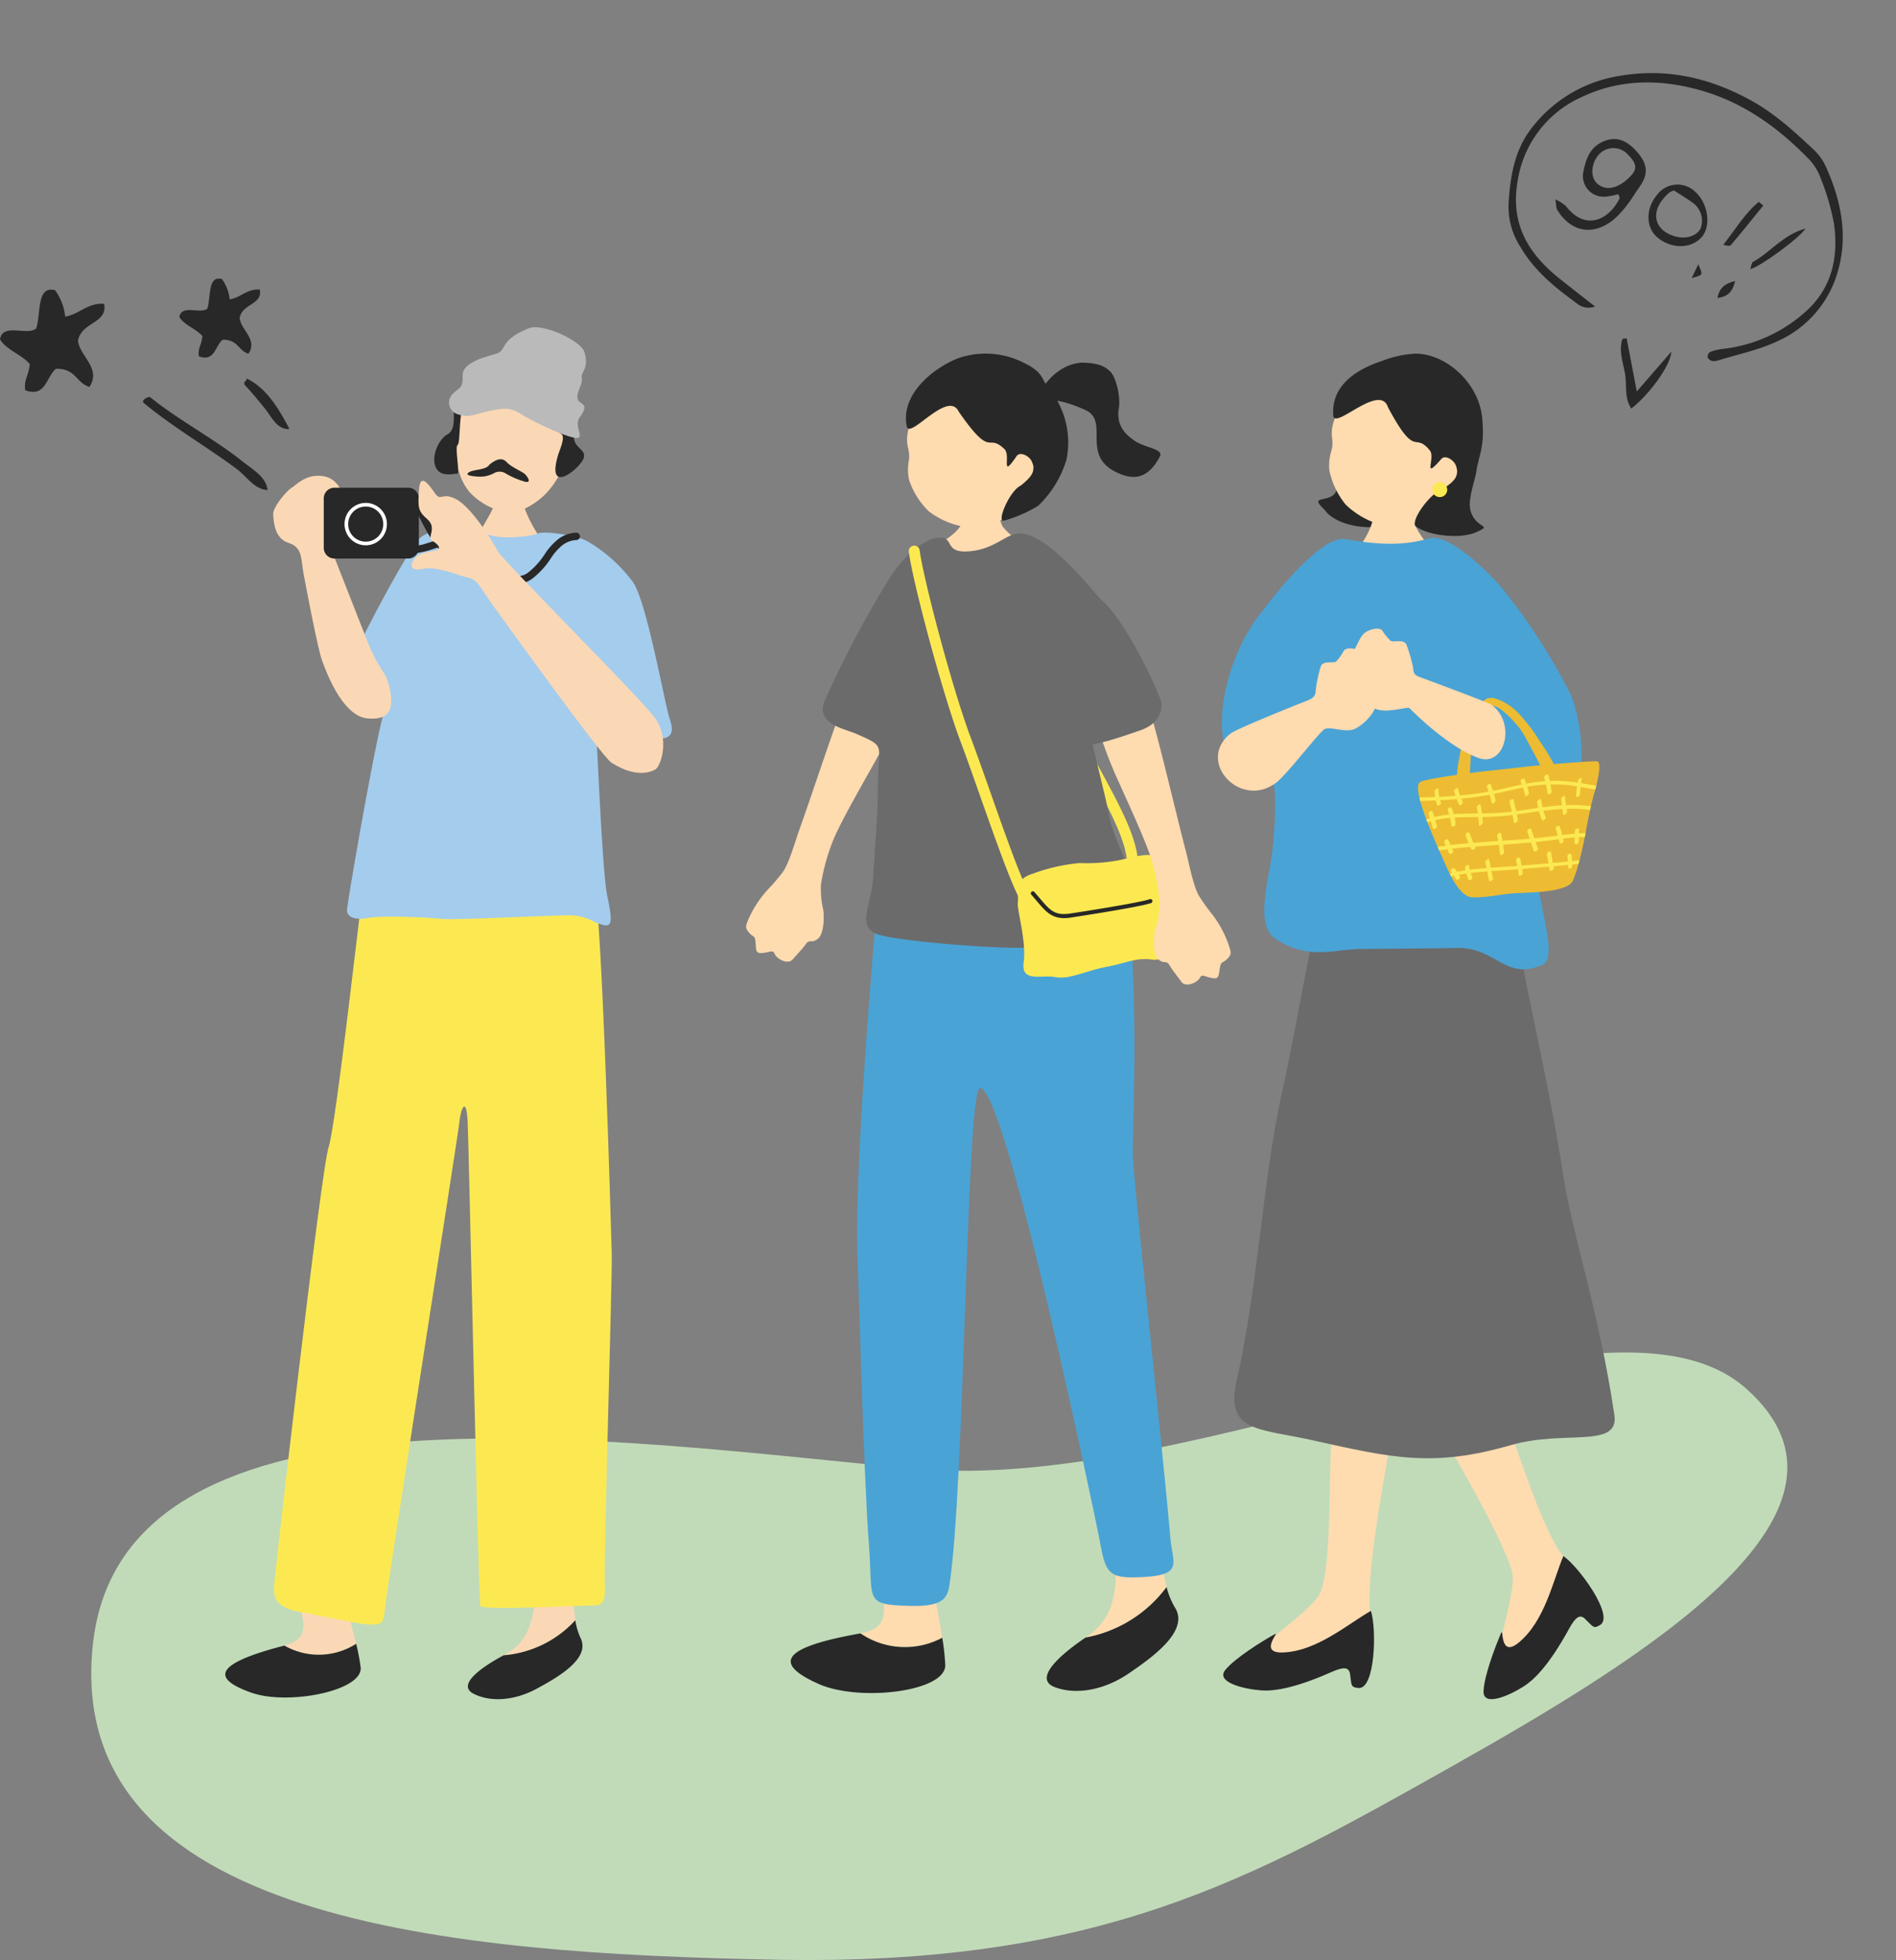 <svg xmlns="http://www.w3.org/2000/svg" width="311.605" height="321.952" viewBox="0 0 311.605 321.952">
  <rect x="0" y="0" width="311.605" height="321.952" fill="#808080" stroke="none"/>
  <defs>
    <style>
      .cls-1 {
        fill: #c1dbb9;
      }

      .cls-2 {
        fill: #fbd8b5;
      }

      .cls-3, .cls-8 {
        fill: #282828;
      }

      .cls-4 {
        fill: #fce952;
      }

      .cls-5 {
        fill: #a4cced;
      }

      .cls-6 {
        fill: #bababa;
      }

      .cls-7 {
        fill: #fff;
      }

      .cls-8 {
        fill-rule: evenodd;
      }

      .cls-9 {
        fill: none;
      }

      .cls-10 {
        fill: #ffdbb0;
      }

      .cls-11 {
        fill: #6b6b6b;
      }

      .cls-12 {
        fill: #4aa3d5;
      }

      .cls-13 {
        fill: #edbc32;
      }
    </style>
  </defs>
  <g id="グループ_1167" data-name="グループ 1167" transform="translate(-10187.395 -6794.236)">
    <path id="パス_8901" data-name="パス 8901" class="cls-1" d="M-2522.364,1919.814c-5.086,45.785,59.392,50.964,112.373,51.954s77.928-13.184,110.847-31.7,71.035-42.21,48.422-62.159-89.187,17.536-136.755,13.2S-2517.278,1874.029-2522.364,1919.814Z" transform="translate(12725.042 5144.372)"/>
    <path id="パス_8780" data-name="パス 8780" class="cls-2" d="M93.262,37.864c-.248,0-3.5.248-3.806.217a25.557,25.557,0,0,1-.835,3.28c-.309.681-2.553,4.579-2.862,4.919,3.589,3.281,8.6,2.847,11.015-.124-.65-.34-2.63-4.022-2.908-5.368-.2-.986-.6-2.553-.6-2.924" transform="translate(10179.676 6836.592)"/>
    <path id="パス_8781" data-name="パス 8781" class="cls-2" d="M100.055,29.814c.766-6.081-.763-13.522-8.25-14S81.527,22.973,81.513,29.1c-.328-.369-1.52-.528-1.583.474a3.432,3.432,0,0,0,.68,2.065,4.008,4.008,0,0,0,1.94,1.135,8.762,8.762,0,0,0,1.926,3.836,10.909,10.909,0,0,0,6.15,3.216c1.947.177,4.484-1.387,5.836-2.66a12.765,12.765,0,0,0,2.662-3.543,4.254,4.254,0,0,0,2-.918c.641-.622,1.157-2.411.747-2.846a1.436,1.436,0,0,0-1.815-.046" transform="translate(10180.201 6838.579)"/>
    <path id="パス_8782" data-name="パス 8782" class="cls-3" d="M94.246,15.052c-.521-.661-3.576-.421-6.185.309s-5.742,4.708-6.263,6.031.51,4.55-1.161,5.489-2.732,3.855-1.932,5.49,2.966.97,3.48,1-.41-4.438.077-4.717.176-5.3,1.046-6.554,1.722-.561,2.661-.157c1.228.528,2.988-2.349,4.345-.1.81,1.34,2.769.086,3.221-.783s1.357-1.2,1.987-.612a8.292,8.292,0,0,1,1.162,2.868,7.574,7.574,0,0,0,2.6,3.526c.766.418-.248,2.63-.472,3.362-2.01,6.572,2.977,2.806,4.02.927s-1.933-1.855-1.391-4.407c.521-2.456-.7-8.041-3.248-10.515-1.484-1.439-3.525-.22-3.943-1.159" transform="translate(10180.335 6838.68)"/>
    <path id="パス_8783" data-name="パス 8783" class="cls-2" d="M51.357,245.219c6.662-1.758.284-7.123,2.485-13.533,0,0,3.333-3.46,4.747-1.046,1.077,1.84,3.368,9.191,4.57,14.288a11.39,11.39,0,0,1-11.8.292" transform="translate(10182.772 6819.318)"/>
    <path id="パス_8784" data-name="パス 8784" class="cls-3" d="M50.351,246.731l.046-.014a11.39,11.39,0,0,0,11.8-.291,34.071,34.071,0,0,1,.739,3.879c.39,3.847-11.946,6.288-17.984,4.142-6.928-2.462-5.608-4.867,5.4-7.717" transform="translate(10183.732 6817.821)"/>
    <path id="パス_8785" data-name="パス 8785" class="cls-2" d="M102.743,240.879c-.577-3.512-.258-8.175-.258-11.558-3.34-2.505-5.845-2.505-6.122,4.453s-1.114,10.576-5.288,12.8l-.115.063a17.893,17.893,0,0,0,11.784-5.759" transform="translate(10179.208 6819.498)"/>
    <path id="パス_8786" data-name="パス 8786" class="cls-3" d="M102.162,242.173a17.893,17.893,0,0,1-11.784,5.759c-4.125,2.216-7.653,4.96-4.895,6.339,2.783,1.391,6.679,1.113,10.3-.835s8.905-5.01,7.235-8.349a10.382,10.382,0,0,1-.854-2.914" transform="translate(10179.789 6818.204)"/>
    <path id="パス_8787" data-name="パス 8787" class="cls-4" d="M64.3,108.49c-.313,1.461-4.592,40.181-5.845,43.937s-8.975,71.177-8.975,72.326,0,3.235,4.07,3.966,10.124,2.088,11.481,2.088,2.5.313,2.609-1.983,12.107-78.379,12.315-80.57,1.148-4.383,1.357,0,1.774,78.8,2.088,79.526,17.116-.1,18.368-.1,2.3.1,2.088-3.548,1.237-50.408,1.14-54.061-1.663-58.119-2.915-60.474-37.78-1.1-37.78-1.1" transform="translate(10182.941 6830.266)"/>
    <path id="パス_8788" data-name="パス 8788" class="cls-5" d="M102.324,47.248c-1.67-1.044-7.232-1.861-8.365-1.348s-7.722,1.265-8.974-.466S76.7,45.012,74.8,46.5,64.506,64.125,64.3,65.065s3.182,7.189,4.33,7.422,1.449-.3.3,2.209-6.262,31.935-6.262,33.084,1.461,1.67,3.548,1.252,9.185-.132,11.794.143,19.2-.665,21.6-.561,3.548,1.148,5.114,1.565,1.565-.73.731-4.7-1.566-23.274-1.774-25.57-.418-6.888.521-3.548,2.067,3.381,2.387,4.007,6.817-.689,7.654-.773c1.547-.155,2.3-.847,1.47-3.248s-3.787-19.4-6.083-22.53a25.071,25.071,0,0,0-7.305-6.575" transform="translate(10181.755 6835.985)"/>
    <path id="パス_8789" data-name="パス 8789" class="cls-6" d="M103.376,12.976c-.309-1.855-6.88-4.963-9.2-4.02-4.948,2.01-3.472,3.635-5.334,4.175S83.287,14.58,83.329,16.7s-.338,1.8-1.524,2.929a2,2,0,0,0,.851,3.479c1.739.577,2.4.019,5.1-.567s3.493-.549,5.438.664,6.779,3.463,8.616,3.741-.317-1.913.772-3.386c1.874-2.54-.262-1.931-.368-3.159s.921-2.33.7-3.324,1.238-1.391.464-4.1" transform="translate(10180.096 6839.209)"/>
    <path id="パス_8790" data-name="パス 8790" class="cls-3" d="M88.033,33.493c.9-.713,1.952-1.338,2.819-.426s2.681,1.581,3.112,2.075.989,1.386-.08,1.158A13.77,13.77,0,0,1,90.8,35a1.873,1.873,0,0,0-2.088-.066,4.794,4.794,0,0,1-2.67.513c-1-.069-2.155-.226-1.346-.713s2.814-.349,3.341-1.242" transform="translate(10179.797 6837.065)"/>
    <path id="パス_8791" data-name="パス 8791" class="cls-2" d="M68.162,69.317c-.441-1.476-1.7-2.37-3.361-6.587s-5.5-14.039-5.918-15S62.271,43.91,61.69,41.6s-1.289-5.537-4.161-5.956-4.453,1.522-5.18,1.933-3.124,3.15-3.016,4.406.226,3.913,2.552,4.639,2.01,2.706,2.428,4.958c.407,2.193,2.31,12.284,3.053,14.349,1.152,3.2,3.731,9.236,7.57,9.528,2.931.221,4.815-.831,3.226-6.142" transform="translate(10182.955 6836.797)"/>
    <path id="パス_8792" data-name="パス 8792" class="cls-3" d="M72.889,48.691a12.17,12.17,0,0,1-2.555-.379c-.638-.135-1.425-.3-2.462-.49-3.361-.612-4.488-2.512-5.681-4.523A18.526,18.526,0,0,0,60.2,40.407a.605.605,0,1,1,.913-.8,19.913,19.913,0,0,1,2.116,3.069c1.184,1.995,2.038,3.436,4.855,3.948,1.051.192,1.85.361,2.5.5a7.806,7.806,0,0,0,4.878-.076A19.433,19.433,0,0,0,80.1,45.043a6.042,6.042,0,0,1,2.419-1,.606.606,0,1,1,0,1.211,7.37,7.37,0,0,0-1.835.851,20.772,20.772,0,0,1-4.924,2.121,11.86,11.86,0,0,1-2.866.466" transform="translate(10181.989 6836.454)"/>
    <path id="パス_8793" data-name="パス 8793" class="cls-3" d="M72.338,49.378H60.23a1.759,1.759,0,0,1-1.759-1.759V39.5a1.759,1.759,0,0,1,1.759-1.759H72.338A1.759,1.759,0,0,1,74.1,39.5v8.124a1.759,1.759,0,0,1-1.759,1.759" transform="translate(10182.132 6836.604)"/>
    <path id="パス_8794" data-name="パス 8794" class="cls-7" d="M69.19,43.969a3.483,3.483,0,1,1-3.483-3.483,3.482,3.482,0,0,1,3.483,3.483" transform="translate(10181.794 6836.356)"/>
    <path id="パス_8795" data-name="パス 8795" class="cls-3" d="M68.65,44.028a2.884,2.884,0,1,1-2.884-2.884,2.884,2.884,0,0,1,2.884,2.884" transform="translate(10181.735 6836.297)"/>
    <path id="パス_8796" data-name="パス 8796" class="cls-3" d="M91.578,53.742c-1.842,0-3.943-.884-6.122-1.8-.86-.362-1.75-.736-2.663-1.077-3.716-1.382-5.412-4.659-6.907-7.548-.38-.736-.747-1.446-1.132-2.088a.605.605,0,1,1,1.038-.622c.4.662.776,1.394,1.169,2.152,1.4,2.7,2.976,5.751,6.253,6.971.929.345,1.835.727,2.711,1.095,3.148,1.326,5.868,2.472,7.628,1.061a12.3,12.3,0,0,0,2.685-2.975,10.245,10.245,0,0,1,1.727-2.058,5.221,5.221,0,0,1,3.534-1.489.606.606,0,0,1-.086,1.208,4.1,4.1,0,0,0-2.651,1.191A9.173,9.173,0,0,0,97.235,49.6a13.516,13.516,0,0,1-2.924,3.231,4.225,4.225,0,0,1-2.733.911" transform="translate(10180.674 6836.372)"/>
    <path id="パス_8797" data-name="パス 8797" class="cls-2" d="M114.521,83.818c.786-.672,2.361-5.006-.335-8.558S89.141,49.425,88.445,47.983s-4.183-6.971-6.6-8.356-2.68.278-3.575-.958-2.5-3.764-2.706-.752-.2,3.529,1.4,4.929-.148,3.038.714,3.493,1.991,1.423.229,1.7-2.71.531-3.333,1.617.023,1.778,2.112,1.211c2.563-.134,5.659,1.321,7.109,1.591s2.154,2.118,4,4.624,17.729,24.665,19.41,25.732c4.76,3.018,7.312,1.008,7.312,1.008" transform="translate(10180.703 6836.715)"/>
    <path id="パス_8798" data-name="パス 8798" class="cls-8" d="M44.511,18.031c3.226,1.552,5.209,4.821,7.038,8.3-2.051.169-3-2.078-4.009-3.329-1.11-1.376-2.24-2.741-3.358-3.93-.283-.632.4-.563.329-1.045" transform="translate(10183.424 6838.377)"/>
    <path id="パス_8799" data-name="パス 8799" class="cls-8" d="M46.293,36.645c-2.126-.061-3.4-2.209-5.014-3.416-4.831-3.607-10.647-6.974-15.4-10.937-.084-.275-.015-.44.165-.523a1.383,1.383,0,0,1,.929-.4c4.743,3.854,10.423,6.755,15.363,10.7,1.453,1.158,3.76,2.453,3.959,4.578" transform="translate(10185.068 6838.077)"/>
    <path id="パス_8800" data-name="パス 8800" class="cls-8" d="M9.062,2.1a8.97,8.97,0,0,1,1.65,4.312c2.369-.357,3.637-2.289,6.4-2.084.613,3.277-3.748,2.912-4.293,6.076.307,2.569,3.872,4.511,1.881,7.571-2.254-.7-2.182-3.034-5.507-2.984-1.594,1.3-1.668,4.777-5.047,3.53-.236-1.79.5-2.153.758-4.288C3.583,12.653,1.048,11.921,0,10.15.471,7.4,4.4,9.607,5.94,8.385c.824-2.4.013-7.146,3.122-6.284" transform="translate(10187.395 6839.82)"/>
    <path id="パス_8801" data-name="パス 8801" class="cls-8" d="M39.395.08a6.94,6.94,0,0,1,1.275,3.331c1.83-.276,2.81-1.768,4.947-1.611.474,2.532-2.9,2.25-3.317,4.695.237,1.985,2.991,3.485,1.452,5.849C42.011,11.8,42.066,10,39.5,10.04c-1.232,1.006-1.289,3.69-3.9,2.727-.182-1.383.387-1.663.585-3.313C35.161,8.233,33.2,7.668,32.393,6.3c.364-2.122,3.4-.419,4.589-1.362.637-1.855.01-5.521,2.412-4.856" transform="translate(10184.479 6840)"/>
    <path id="パス_8904" data-name="パス 8904" class="cls-9" d="M0,0H110.416V233.344H0Z" transform="translate(10187.395 6840)"/>
    <path id="パス_8832" data-name="パス 8832" class="cls-10" d="M157.889,232.914c-4.491-2.954-9.974-23.6-12.62-28.581-1.089-2.051-14.384-2.371-12.208,1.152,2.856,4.624,15.308,25.665,15.3,29.728,0,4.535-3.957,15.088-2.038,15.127,4.4-1.109,15.706-13.182,11.562-17.426" transform="translate(10287.669 6818.203)"/>
    <path id="パス_8833" data-name="パス 8833" class="cls-3" d="M158.828,237.464c-1.742,4.2-3.054,10.624-7.257,14.149-3.278,2.774-2.524-2.547-2.973-1.506-.974,2.26-2.813,7.1-2.882,9.588-.072,2.57,4.2.721,6.641-.851,1.479-.952,3.952-3.123,7.4-9.419,1.085-1.978,1.81-2.454,2.649-1.633,1.39,1.361,1.38,1.639,2.456,1,2.44-1.437-3.5-9.615-6.037-11.332" transform="translate(10285.499 6812.372)"/>
    <path id="パス_8834" data-name="パス 8834" class="cls-10" d="M119.661,243.687c-1.774-5.074,2.532-26.393,3.457-31.96.381-2.291-9.724-1.471-10.135,2.649-.54,5.408.186,22.128-2.284,25.354-2.758,3.6-12.307,9.584-10.807,10.78,4.174,1.794,20.484-.934,19.769-6.823" transform="translate(10293.236 6816.914)"/>
    <path id="パス_8835" data-name="パス 8835" class="cls-3" d="M118.544,248.284c-3.936,2.281-8.878,6.586-14.358,6.834-4.288.213-.459-3.556-1.447-3-2.148,1.2-6.547,3.932-8.114,5.868-1.617,2,2.9,3.12,5.793,3.356,1.752.142,5.037-.081,11.6-2.987,2.063-.913,2.928-.851,3.1.311.278,1.925.1,2.14,1.342,2.29,2.812.339,3.056-9.767,2.087-12.67" transform="translate(10294.152 6810.551)"/>
    <path id="パス_8836" data-name="パス 8836" class="cls-3" d="M114.174,29.387c1.826,2.532,7.256,3.287,9.777,2.394,5.378-1.907-3.755-6.784-4.3-9.117-.4-1.707-1.782-1.209-3.551,1.1-.548.714,1.068,2.823-1.54,3.583-1.472.429-2.313.165-.386,2.043" transform="translate(10290.995 6848.686)"/>
    <path id="パス_8837" data-name="パス 8837" class="cls-10" d="M123.97,26.378c.29-.01,4.125.13,4.489.083a20.576,20.576,0,0,0,.827,4.816c.287.786,1.848,4.319,4.472,6.074,4.362,2.917-19.49,4.667-14.4.274a12.557,12.557,0,0,0,4.016-7.99c.2-1.1.611-2.847.6-3.257" transform="translate(10290.055 6847.89)"/>
    <path id="パス_8838" data-name="パス 8838" class="cls-10" d="M133.886,24.719c-2.672,3.187-6.171,4.4-8.859,3.953a13.722,13.722,0,0,1-7.109-3.621,13.161,13.161,0,0,1-2.678-5.6,8.338,8.338,0,0,1,.316-3.191c.721-2.464-1.029-2.712,1.6-7.492.8-1.451,5.326-7.968,12.637-7.156,6.426.714,9.684,16.435,4.09,23.107" transform="translate(10290.634 6852.069)"/>
    <path id="パス_8839" data-name="パス 8839" class="cls-3" d="M125.02,8.827c-1.338-4.134-8.813,3.784-9,1.341-.4-5.274,4.371-7.8,8.149-9.018A16.741,16.741,0,0,1,129.635,0C134.5.046,140,4.744,140.506,10.705c.405,4.748-.511,5.659-1,8.754-.25,1.588-1.433,4.558-.925,6.346.867,3.047,3.824,2.237.922,3.523-2.743,1.216-8.03.5-9.881-.942-1.075-.841,2.34-5.468,4.241-6.082,2.9-1.746,2.649-2.761,2.357-3.786s-1.783-1.975-2.432-1.233c-3.227,3.689-.921-.183-1.888-1.372-2.626-3.229-2.212,1.629-6.882-7.086" transform="translate(10290.499 6852.329)"/>
    <path id="パス_8840" data-name="パス 8840" class="cls-4" d="M135.6,26.656a1.221,1.221,0,1,0,1.178-1.263,1.221,1.221,0,0,0-1.178,1.263" transform="translate(10287.201 6848.056)"/>
    <path id="パス_8841" data-name="パス 8841" class="cls-11" d="M96.883,185.138c3.425-14.964,4.337-33.312,7.333-46.768,3.413-15.325,5.372-30.9,7.908-33.642,8.051-8.709,15.9-5.142,26.394-5.991,1.784-.145,2.807,2.316,3.815,9.642,1.279,9.3,5.866,27.96,8.178,43.04,1.583,10.323,5.844,22.234,8.422,39.522.833,5.588-8.213,2.411-16.98,4.942-12.844,3.708-19.5,2.131-32.643-.792-9.056-2.013-14.4-1.317-12.428-9.954" transform="translate(10293.784 6835.72)"/>
    <path id="パス_8842" data-name="パス 8842" class="cls-12" d="M94.773,71.621c1.342,3.818,5.736,5.114,6.8,4.352,1.944-1.4,1.107,10.44.377,14.241-1.227,6.385-1.673,10.47,1.1,12.185,5.448,3.364,9.015,1.545,14.186,1.5,1.817-.017,13.158-.092,15.033-.163,6.944-.262,8.166,5.513,14.411,2.757,3.334-1.471-2.647-14.322-1.271-22.969.176-1.11,3.546-2.082,4.814-3.087,5.086-4.032,2.2-16.2,1.081-18.383a98.11,98.11,0,0,0-11.42-17.629c-3.56-4.036-9.1-8.781-11.834-7.966-3.853,1.15-7.836,1.163-13.717.127-3.934-.694-11.461,8.866-14.305,12.627-4.5,5.955-7.489,16.057-5.257,22.41" transform="translate(10294.198 6846.21)"/>
    <path id="パス_8843" data-name="パス 8843" class="cls-10" d="M107.9,66.784c1.013-.393,1.4-.828,1.4-1.709a22.813,22.813,0,0,1,.782-3.746c.3-1.273,2.093-.578,2.622-1a9.463,9.463,0,0,0,1.229-1.752c.448-.59,1.706-.408,2.583,0s1.291,1.292,2.446,3.307.258,4.486.226,5.546-1.641,3.042-3.284,3.911-3.979-.371-5.124.116c-.774.329-6.133,7.4-7.967,8.795-5.884,4.463-13.229-3.494-7.529-8.042,1.035-.826,11.334-4.926,12.615-5.424" transform="translate(10294.33 6842.536)"/>
    <path id="パス_8844" data-name="パス 8844" class="cls-13" d="M155.493,80.083c-.51-1.24-3.064-5.952-3.463-6.554-.919-1.384-3.878-4.609-5.016-4.2-1.732.63-1.383-.075-1.164-.6.542-1.288,2.02-.589,2.857-.219a9.4,9.4,0,0,1,2.873,2.14,28.863,28.863,0,0,1,3.413,4.522,37.138,37.138,0,0,1,2.547,4.209c.182.465-1.991.828-2.047.693" transform="translate(10285.508 6840.887)"/>
    <path id="パス_8845" data-name="パス 8845" class="cls-13" d="M162.072,84.524c-.059.223-.115.433-.167.623-.047.172-.09.325-.131.461-.205.673-.4,1.456-.592,2.27-.046.2-.089.413-.134.621-.3,1.352-.551,2.731-.749,3.8-.043.229-.081.442-.119.636-.011.042-.015.082-.023.12-.183.961-.5,2.373-.855,3.716-.052.2-.1.393-.16.591a17.618,17.618,0,0,1-.948,2.8c-.424.815-1.748,1.272-3.325,1.54q-.715.122-1.477.2c-2.089.213-4.283.215-5.365.324-.748.072-1.443.172-2.128.272-.655.1-1.3.188-1.969.257a17.676,17.676,0,0,1-2.182.094c-1.412-.03-2.6-1.663-3.54-3.432-.082-.158-.163-.316-.24-.472-.485-.966-.895-1.936-1.222-2.681-.128-.285-.3-.67-.5-1.124q-.121-.282-.262-.593c-.5-1.136-1.117-2.575-1.673-4.028l-.179-.472c-.4-1.058-.754-2.1-1.007-3.027-.052-.2-.1-.386-.141-.569-.279-1.2-.324-2.122.048-2.455.088-.349,3.552-.9,6.461-1.307.922-.131,1.782-.244,2.464-.334.731-.1,1.262-.165,1.428-.19.131,0,5.9-.631,6.919-.754.644-.074,2.048-.209,3.675-.352.693-.061,1.426-.123,2.16-.185,2.771-.223,5.534-.413,6.062-.36.685.068.276,2.372-.131,4.011" transform="translate(10287.678 6838.783)"/>
    <path id="パス_8846" data-name="パス 8846" class="cls-4" d="M162.116,85.172c-.059.223-.115.433-.167.623-.813-.134-1.624-.287-2.436-.423-.186-.032-.376-.063-.568-.1-.265-.04-.534-.079-.8-.117a23.045,23.045,0,0,0-3.556-.205c-.248,0-.492.011-.737.026a23.637,23.637,0,0,0-2.511.26c-.192.029-.385.062-.574.1-.24.041-.481.087-.719.136-1.589.308-3.161.708-4.751,1.036-.2.044-.4.08-.6.121l-.12.023c-1.537.293-3.087.5-4.641.647-.255.023-.509.049-.762.067-.9.077-1.813.131-2.72.18l-.723.031c-.854.039-1.7.063-2.559.09-.052-.2-.1-.386-.141-.569.862-.026,1.729-.053,2.593-.087.232-.008.462-.015.691-.027.891-.042,1.778-.095,2.667-.161.113-.007.23-.02.344-.027l.405-.037c1.57-.14,3.13-.342,4.682-.62.242-.042.488-.086.731-.136.348-.067.7-.139,1.045-.215,1.222-.265,2.443-.56,3.671-.811.242-.051.485-.1.731-.146.745-.142,1.5-.264,2.255-.344q.438-.051.875-.077c.245-.018.492-.029.74-.04a24.645,24.645,0,0,1,4.58.278c.084.01.165.022.248.037l.3.049c.843.142,1.685.3,2.526.437" transform="translate(10287.634 6838.134)"/>
    <path id="パス_8847" data-name="パス 8847" class="cls-4" d="M161.459,89.331c-.046.2-.09.413-.134.621a22.255,22.255,0,0,0-3.871-.182c-.23,0-.452.012-.678.025-1.045.054-2.083.16-3.126.284-.242.033-.486.064-.729.093-1.211.165-2.423.346-3.634.51-.238.032-.473.062-.713.091-.378.05-.762.095-1.142.138-1.268.138-2.54.181-3.81.2-.22.007-.442.007-.664.011-.937.012-1.878.012-2.817.037-.365.011-.73.022-1.1.044-.246.014-.491.032-.739.051a18.488,18.488,0,0,0-2.443.367c-.241.054-.477.111-.716.18-.188.052-.373.107-.556.17l-.18-.472c.194-.067.389-.131.586-.19.239-.07.476-.135.715-.193a17.472,17.472,0,0,1,2.444-.413c.249-.027.5-.048.753-.066.635-.048,1.277-.071,1.911-.082l2.065-.026c.226,0,.452,0,.68-.009a45.466,45.466,0,0,0,4.775-.282l.12-.014c.239-.032.475-.059.714-.091,1.207-.162,2.41-.353,3.617-.527l.714-.1c.656-.087,1.315-.167,1.976-.231.408-.038.814-.072,1.223-.089.224-.017.45-.027.675-.032a26.389,26.389,0,0,1,4.081.175" transform="translate(10287.401 6837.33)"/>
    <path id="パス_8848" data-name="パス 8848" class="cls-4" d="M160.952,94.681c-.043.229-.081.443-.119.636-.332,0-.659.012-.983.031-.23.012-.457.031-.685.049-.633.052-1.266.125-1.9.206l-.722.1c-.591.081-1.181.164-1.772.235q-1.012.124-2.022.222l-.769.069c-1.4.129-2.8.229-4.21.322-.123.007-.245.018-.368.025-.232.017-.466.03-.7.047-1.294.087-2.591.171-3.887.274-.269.02-.537.04-.8.063-.994.082-1.992.175-2.985.29-.26.029-.524.06-.783.092-.45.057-.9.114-1.347.181-.082-.188-.167-.386-.261-.593.449-.069.9-.132,1.347-.19.258-.036.522-.067.781-.1q1.4-.165,2.8-.287c.057,0,.113-.011.17-.014.268-.024.531-.046.8-.064,1.355-.113,2.708-.2,4.065-.289.236-.018.47-.031.706-.049,1.49-.1,2.981-.2,4.466-.333.257-.019.515-.043.769-.069,1.132-.1,2.265-.226,3.392-.379l.465-.062c.245-.035.492-.067.735-.1.684-.091,1.368-.17,2.05-.225.23-.024.458-.039.685-.049.361-.022.724-.037,1.087-.043" transform="translate(10287.026 6836.397)"/>
    <path id="パス_8849" data-name="パス 8849" class="cls-4" d="M160.355,100.058c-.052.2-.1.393-.16.591l-1.023.1,0,0-.674.066q-1.209.121-2.422.231c-.238.023-.481.045-.719.064q-2.208.2-4.416.373l-.711.057c-.566.043-1.127.086-1.691.124-.872.063-1.757.116-2.644.173-.235.013-.467.03-.7.047l0,0c-.9.062-1.795.136-2.689.246q-.372.041-.74.094c-.416.059-.829.125-1.238.2-.264.048-.526.1-.791.163-.157.034-.314.069-.472.112-.081-.158-.162-.316-.239-.472.136-.037.269-.07.4-.1l0,0c.266-.065.535-.123.806-.177q.689-.142,1.393-.248c.24-.037.478-.069.72-.1l.037,0c.9-.115,1.793-.2,2.695-.269.23-.021.467-.039.7-.052,1.247-.091,2.494-.162,3.739-.257.2-.017.407-.029.61-.046.241-.017.484-.038.725-.054q2.206-.176,4.406-.365c.242-.025.482-.045.719-.068.275-.023.546-.048.821-.075.556-.052,1.11-.1,1.666-.16l.685-.07c.4-.041.806-.081,1.207-.125" transform="translate(10286.625 6835.492)"/>
    <path id="パス_8850" data-name="パス 8850" class="cls-4" d="M136.062,86.285a7.112,7.112,0,0,0,.441,2.43c.034.092.679-.278.6-.48a6.891,6.891,0,0,1-.426-2.365c0-.131-.262.032-.3.057a1.256,1.256,0,0,0-.225.194c-.037.042-.1.1-.1.164" transform="translate(10287.123 6837.888)"/>
    <path id="パス_8851" data-name="パス 8851" class="cls-4" d="M139.883,86.261a16.988,16.988,0,0,0,.839,2.327c.069.156.7-.254.6-.48a16.559,16.559,0,0,1-.811-2.247c-.039-.142-.25-.028-.327.021a.935.935,0,0,0-.223.2c-.033.042-.1.124-.082.181" transform="translate(10286.48 6837.893)"/>
    <path id="パス_8852" data-name="パス 8852" class="cls-4" d="M146.344,85.419a14.019,14.019,0,0,1,.8,2.654c.054.276.7-.128.645-.383a13.988,13.988,0,0,0-.8-2.653c-.062-.151-.249-.082-.358-.017-.092.055-.347.257-.288.4" transform="translate(10285.395 6838.035)"/>
    <path id="パス_8853" data-name="パス 8853" class="cls-4" d="M153.013,84.394a11.891,11.891,0,0,1,.772,2.34c.029.136.25,0,.311-.041a1.049,1.049,0,0,0,.225-.2c.032-.039.1-.116.09-.171a12.254,12.254,0,0,0-.793-2.413c-.057-.127-.7.274-.6.48" transform="translate(10284.272 6838.213)"/>
    <path id="パス_8854" data-name="パス 8854" class="cls-4" d="M157.722,83.624a17.43,17.43,0,0,1,.526,2.587c.023.187.3.142.412.085a.44.44,0,0,0,.257-.438,17.469,17.469,0,0,0-.525-2.587c-.1-.364-.762.029-.67.353" transform="translate(10283.479 6838.342)"/>
    <path id="パス_8855" data-name="パス 8855" class="cls-4" d="M164.314,84.193a18.124,18.124,0,0,0-.3,2.681c0,.15.278,0,.321-.029.117-.077.3-.215.309-.373a17.318,17.318,0,0,1,.283-2.578c.029-.156-.137-.116-.231-.068-.126.064-.352.211-.381.368" transform="translate(10282.42 6838.231)"/>
    <path id="パス_8856" data-name="パス 8856" class="cls-4" d="M161.05,87.818q.163,1.3.328,2.594c.018.141.26,0,.314-.038a1.009,1.009,0,0,0,.225-.2c.036-.042.1-.113.089-.173q-.165-1.3-.328-2.594c-.018-.141-.259,0-.314.038a1.024,1.024,0,0,0-.224.2c-.036.042-.1.113-.089.173" transform="translate(10282.919 6837.63)"/>
    <path id="パス_8857" data-name="パス 8857" class="cls-4" d="M156.321,88.464a10.947,10.947,0,0,0,.755,2.907c.064.156.253.1.369.032.1-.057.344-.258.281-.408a10.961,10.961,0,0,1-.755-2.908c-.02-.172-.284-.08-.368-.032-.135.078-.3.236-.282.408" transform="translate(10283.715 6837.523)"/>
    <path id="パス_8858" data-name="パス 8858" class="cls-4" d="M150.842,88.444q.444,1.656.728,3.346c.05.3.7-.1.652-.375q-.284-1.689-.729-3.346c-.082-.3-.723.109-.651.375" transform="translate(10284.637 6837.528)"/>
    <path id="パス_8859" data-name="パス 8859" class="cls-4" d="M144.367,89.469a15.082,15.082,0,0,1,.358,3c0,.141.267-.014.31-.042.1-.067.318-.22.315-.367a15.089,15.089,0,0,0-.358-3c-.03-.135-.25,0-.311.042-.081.053-.344.237-.314.367" transform="translate(10285.727 6837.353)"/>
    <path id="パス_8860" data-name="パス 8860" class="cls-4" d="M138.642,90.107a11.113,11.113,0,0,1,.606,2.523c.022.184.3.142.409.082a.446.446,0,0,0,.259-.437,11.061,11.061,0,0,0-.606-2.523c-.131-.358-.783.043-.668.354" transform="translate(10286.691 6837.25)"/>
    <path id="パス_8861" data-name="パス 8861" class="cls-4" d="M134.863,90.81l.707,2.338c.1.344.754-.062.663-.362q-.353-1.169-.707-2.337c-.1-.344-.754.061-.663.361" transform="translate(10287.326 6837.131)"/>
    <path id="パス_8862" data-name="パス 8862" class="cls-4" d="M137.971,96.412q.379.873.758,1.746a.3.3,0,0,0,.429.107c.136-.075.324-.274.248-.451l-.758-1.746a.3.3,0,0,0-.429-.107c-.137.075-.324.274-.248.451" transform="translate(10286.805 6836.189)"/>
    <path id="パス_8863" data-name="パス 8863" class="cls-4" d="M142.146,95.039q.428,1.138.948,2.237a.274.274,0,0,0,.406.078c.117-.067.339-.269.26-.434q-.519-1.1-.948-2.237c-.132-.353-.781.052-.666.356" transform="translate(10286.102 6836.42)"/>
    <path id="パス_8864" data-name="パス 8864" class="cls-4" d="M148.4,95.1a25.013,25.013,0,0,1,.484,3.08c.016.172.285.074.365.027.136-.078.3-.234.284-.406a25.013,25.013,0,0,0-.484-3.08c-.065-.292-.707.116-.649.378" transform="translate(10285.048 6836.407)"/>
    <path id="パス_8865" data-name="パス 8865" class="cls-4" d="M154.353,94.3q.53,1.558,1.06,3.117c.126.372.784-.02.672-.349q-.53-1.558-1.06-3.117c-.126-.373-.784.019-.672.349" transform="translate(10284.048 6836.546)"/>
    <path id="パス_8866" data-name="パス 8866" class="cls-4" d="M159.963,93.753a12.644,12.644,0,0,1,.609,2.239c.032.185.3.166.423.1a.433.433,0,0,0,.251-.447,12.671,12.671,0,0,0-.609-2.24c-.14-.374-.8.017-.674.348" transform="translate(10283.104 6836.637)"/>
    <path id="パス_8867" data-name="パス 8867" class="cls-4" d="M163.743,94.174q-.024.983-.048,1.966c0,.18.185.249.335.2a.487.487,0,0,0,.353-.4q.025-.983.049-1.966c0-.18-.185-.25-.336-.2a.49.49,0,0,0-.353.4" transform="translate(10282.474 6836.553)"/>
    <path id="パス_8868" data-name="パス 8868" class="cls-4" d="M162.27,99.224a9.75,9.75,0,0,1,.142,1.794c0,.175.168.224.313.172s.357-.214.359-.4a10.6,10.6,0,0,0-.152-1.932c-.031-.177-.29-.125-.4-.062a.451.451,0,0,0-.267.425" transform="translate(10282.714 6835.714)"/>
    <path id="パス_8869" data-name="パス 8869" class="cls-4" d="M158.237,98.8q.22,1.27.438,2.541c.032.184.3.161.419.095a.436.436,0,0,0,.253-.444q-.22-1.27-.438-2.541c-.032-.184-.3-.161-.418-.095a.435.435,0,0,0-.254.444" transform="translate(10283.393 6835.787)"/>
    <path id="パス_8870" data-name="パス 8870" class="cls-4" d="M152.133,100a13.47,13.47,0,0,1,.408,2.314c.035.419.707.1.68-.214a14.132,14.132,0,0,0-.422-2.457c-.095-.355-.75.041-.666.357" transform="translate(10284.42 6835.585)"/>
    <path id="パス_8871" data-name="パス 8871" class="cls-4" d="M146.057,100.279q.319,1.577.64,3.154c.04.2.67-.2.628-.405q-.318-1.576-.639-3.153c-.041-.2-.67.2-.629.4" transform="translate(10285.441 6835.532)"/>
    <path id="パス_8872" data-name="パス 8872" class="cls-4" d="M142.041,101.464a12.114,12.114,0,0,0,.557,1.909c.061.158.259.109.375.04s.339-.255.278-.413a12.166,12.166,0,0,1-.556-1.908c-.062-.309-.711.094-.654.373" transform="translate(10286.117 6835.337)"/>
    <path id="パス_8873" data-name="パス 8873" class="cls-4" d="M139.272,102.129a9.643,9.643,0,0,1,.857,1.348c.03.057.136.059.186.052a.553.553,0,0,0,.254-.118c.118-.1.246-.257.164-.413a9.751,9.751,0,0,0-.857-1.349c-.1-.135-.344-.014-.44.067s-.269.274-.164.413" transform="translate(10286.589 6835.235)"/>
    <path id="パス_8874" data-name="パス 8874" class="cls-13" d="M142.557,81.354c0-1.341.27-5.548.409-6.256a16.544,16.544,0,0,1,2.741-5.252c.7-.866.268-1.081.066-1.61s-1.017.3-1.649.961a9.411,9.411,0,0,0-1.837,3.076,28.827,28.827,0,0,0-1.427,5.484,20.5,20.5,0,0,0-.441,3.633c.009.5,2.139.11,2.139-.036" transform="translate(10286.391 6840.875)"/>
    <path id="パス_8875" data-name="パス 8875" class="cls-10" d="M130.96,62.319c-1.026-.358-1.181-.66-1.24-1.539a22.889,22.889,0,0,0-1.041-3.682c-.384-1.249-2.128-.431-2.686-.818a9.5,9.5,0,0,1-1.348-1.662c-.488-.557-1.73-.289-2.577.18s-1.2,1.379-2.21,3.47.056,4.492.162,5.549,1.849,2.919,3.548,3.672,4.976-.316,5.491-.166c.087.026,5.979,6.225,11.362,8.211,4.4,1.623,6.321-5.777,2.109-8.771-.469-.334-11.4-4.387-11.57-4.445" transform="translate(10289.923 6843.191)"/>
    <path id="パス_8876" data-name="パス 8876" class="cls-10" d="M50.85,24.128c-2.237,3.4-5.5,4.973-8.163,4.841a13.419,13.419,0,0,1-7.317-2.716,12.882,12.882,0,0,1-3.235-5.14,8.185,8.185,0,0,1-.052-3.136c.423-2.475-1.306-2.519.713-7.461.613-1.5,4.276-8.345,11.472-8.381C50.593,2.1,55.533,17.013,50.85,24.128" transform="translate(10304.668 6851.97)"/>
    <path id="パス_8877" data-name="パス 8877" class="cls-3" d="M40.3,9.595c-1.767-3.866-8.138,4.673-8.593,2.318C30.5,5.651,38.312,1.029,41.27.421A13.8,13.8,0,0,1,50.944,1.5c3.359,1.589,2.925,2.83,4.131,4.245a13.9,13.9,0,0,1,2.882,11.688A17.467,17.467,0,0,1,53.3,25a22.427,22.427,0,0,1-5.583,2.422c-1.357.368.926-4.919,2.7-5.73,2.622-2.024,2.262-2.982,1.863-3.947s-1.956-1.719-2.5-.925c-2.719,3.95-.916-.074-1.989-1.12-2.917-2.841-1.967,1.833-7.488-6.11" transform="translate(10304.703 6852.328)"/>
    <path id="パス_8878" data-name="パス 8878" class="cls-3" d="M56.909,7.489c.971-1.044,2.516-3.292,3.717-4.082a7.351,7.351,0,0,1,4.081-1.631c2.453.039,3.638.431,4.692,1.426.934.883,1.85,4.274,1.38,6.406-.283,2.856,1.421,4.1,2.57,4.95,1.629,1.2,4.887,1.357,4.239,2.608-1.9,3.661-4.179,3.8-6.39,2.944-7.117-2.745-1.609-8.677-5.909-10.575s-4.8-1.345-8.379-2.047" transform="translate(10300.441 6852.03)"/>
    <path id="パス_8879" data-name="パス 8879" class="cls-10" d="M27.279,63.5c-.818,1.223-3.244,7.33-5.575,11.661-1.464,2.718-6.3,10.942-7.511,14.162A32.454,32.454,0,0,0,12.3,96.31a15.187,15.187,0,0,0,.312,3.831c.266.966.26,4.209-.806,5.058-1.1.873-1.337-.035-2,.895s-1.326,1.524-2.133,2.49-2.645-.091-2.965-.854-.637-.343-1.9-.2-1.153-.342-1.252-1.648-.311-.817-1.044-1.654-.572-1.151-.185-2.1a17.7,17.7,0,0,1,3.537-5.319,32.79,32.79,0,0,0,2.156-2.549c1.059-1.482,2.126-5.286,2.643-6.724,1.771-4.933,4.049-11.874,6.211-17.938,2.832-7.94,5.379-14.013,8.7-15.405S28,62.43,27.279,63.5" transform="translate(10310.018 6843.232)"/>
    <path id="パス_8880" data-name="パス 8880" class="cls-4" d="M74.151,96.177a.9.9,0,0,1-.928-.8c-.4-3.724-3.077-8.645-6.176-14.345-1.209-2.223-2.459-4.521-3.684-6.945a.9.9,0,1,1,1.606-.812c1.212,2.4,2.455,4.686,3.659,6.9,3.191,5.868,5.946,10.935,6.385,15.012a.9.9,0,0,1-.8.991l-.062,0" transform="translate(10299.372 6840.083)"/>
    <path id="パス_8881" data-name="パス 8881" class="cls-10" d="M45.861,26.723c-.253.018-3.556.507-3.874.5-.086.578-.278,3.627-1.63,5.588-2.723,3.947-10.019,4.191-9.9,9.4.606,6.793,22.713,2.931,24.965-.279-.288-7.562-4.775-4.677-8.1-9-.63-.818-1.439-5.833-1.466-6.212" transform="translate(10304.893 6847.832)"/>
    <path id="パス_8882" data-name="パス 8882" class="cls-10" d="M22.595,249.289c7.729-1.408.954-8.072,4.026-15.164,0,0,4.1-3.637,5.489-.768,1.061,2.187,3.013,10.746,3.927,16.647a12.989,12.989,0,0,1-13.442-.715" transform="translate(10306.216 6813.248)"/>
    <path id="パス_8883" data-name="パス 8883" class="cls-3" d="M20.225,252.746l.052-.011a12.991,12.991,0,0,0,13.443.715,38.5,38.5,0,0,1,.495,4.476c.1,4.407-14.138,6.087-20.811,3.113-7.658-3.413-5.944-6.03,6.821-8.293" transform="translate(10308.533 6809.802)"/>
    <path id="パス_8884" data-name="パス 8884" class="cls-10" d="M80.393,240.518c-1.118-4.11-1.31-9.7-1.724-13.725-4.282-2.573-7.264-2.266-6.742,6.05S71.9,245.568,67.2,248.729l-.129.088a21.405,21.405,0,0,0,13.32-8.3" transform="translate(10298.731 6814.407)"/>
    <path id="パス_8885" data-name="パス 8885" class="cls-3" d="M79.1,243.583a21.405,21.405,0,0,1-13.32,8.3c-4.639,3.143-8.5,6.842-5.049,8.144,3.483,1.316,8.087.507,12.154-2.256s9.987-7.054,7.59-10.824a12.406,12.406,0,0,1-1.374-3.364" transform="translate(10300.021 6811.342)"/>
    <path id="パス_8886" data-name="パス 8886" class="cls-12" d="M26.025,96.324c-.166,1.522-4.7,50.81-4.033,66.958.167,4.055,1.046,36.818,1.866,47.212.743,9.4-.958,10.078,6.55,10.3,4.986.15,6.28-.855,6.658-3.18,2.6-15.986,2.8-81.641,5.046-81.854,4.291-.406,19.4,72.783,19.551,73.584,1.129,6.121,1.231,7.109,7.675,6.695,6.191-.4,4.432-2.426,4.105-6.161-1.4-16.072-6.276-60.084-6.206-63.828.168-8.987.942-28.894-1.238-44.458-.96-6.851-4.433-10.8-6.816-11.347-7.923-1.809-32.6,1.783-33.16,6.078" transform="translate(10306.328 6837.224)"/>
    <path id="パス_8887" data-name="パス 8887" class="cls-11" d="M62.182,81.729c-.405-2.623-3.6-14.49-3.47-15.912a80.3,80.3,0,0,1,1.831-11.484c.665-2.638,3.77-3.757,2.222-5.622C59.648,44.959,52.375,35.737,47.7,35.493c-2.343-.122-4.056,2.552-8.411,2.94-3.937.35-2.739-1.872-4.361-2.192-2.543-.5-6.641,2.992-8.9,6.75A176.6,176.6,0,0,0,15.48,62.953c-1.609,3.88,3.212,4.59,5.277,5.507,5.049,2.244,3.408,1.458,3.442,9.178.016,3.72-.671,12.238-.752,14.1-.2,4.723-2.945,8.437.848,9.654,3.171,1.017,17.928,2.313,24.2,2.153,4.095-.1,14-.23,20.061-3.484,1.538-.826-5.642-13.613-6.371-18.328" transform="translate(10307.467 6846.357)"/>
    <path id="パス_8888" data-name="パス 8888" class="cls-4" d="M51.474,96.937a.9.9,0,0,1-.806-.435c-1.543-2.568-4.182-10.047-6.734-17.279-1.184-3.352-2.3-6.519-3.281-9.126-3-7.971-7.923-26.462-8.5-31.178a.9.9,0,0,1,.784-1,.889.889,0,0,1,1,.783c.516,4.238,5.232,22.358,8.395,30.763.988,2.625,2.108,5.8,3.295,9.162,2.4,6.815,5.13,14.539,6.579,16.95a.9.9,0,0,1-.736,1.362" transform="translate(10304.608 6845.95)"/>
    <path id="パス_8889" data-name="パス 8889" class="cls-4" d="M53.693,106.847c.135-2.41-.359-3.869,2.385-4.739a30.05,30.05,0,0,1,7.779-1.777,28.038,28.038,0,0,0,6.571-.486c2.6-.581,5.493-1.423,6.189-.231S79.13,109.2,78.673,111.7s-.27,4.818-2.948,4.483-3.9.507-7.525,1.215-6.012,2.1-8.368,1.67-5.651.947-5.18-2.466-1.148-8.73-.96-9.76" transform="translate(10300.985 6835.668)"/>
    <path id="パス_8890" data-name="パス 8890" class="cls-3" d="M61.971,110.586c-2.273.086-3.242-1.054-4.738-2.814-.264-.311-.549-.645-.863-1a.337.337,0,1,1,.5-.447c.318.359.606.7.873,1.011,1.686,1.985,2.456,2.884,5.045,2.491,2.646-.408,11.406-1.785,13.013-2.347a.337.337,0,1,1,.223.636c-1.617.566-9.723,1.851-13.133,2.377a7.988,7.988,0,0,1-.925.093" transform="translate(10300.547 6834.458)"/>
    <path id="パス_8891" data-name="パス 8891" class="cls-10" d="M67.232,66.124c.707,1.29,2.589,7.585,4.532,12.1C72.983,81.064,77.08,89.68,78,92.994a32.415,32.415,0,0,1,1.272,7.123,15.177,15.177,0,0,1-.646,3.789c-.35.938-.628,4.169.359,5.109,1.016.966,1.336.082,1.917,1.067s1.187,1.634,1.906,2.667,2.643.141,3.029-.591.665-.286,1.91-.028,1.179-.24,1.391-1.531.382-.787,1.185-1.557.671-1.1.368-2.075a17.712,17.712,0,0,0-3.057-5.609,32.28,32.28,0,0,1-1.924-2.728c-.925-1.569-1.655-5.451-2.044-6.929-1.332-5.069-2.993-12.183-4.616-18.414-2.125-8.157-4.13-14.431-7.316-16.108s-5.126,7.813-4.506,8.945" transform="translate(10298.725 6842.741)"/>
    <path id="パス_8892" data-name="パス 8892" class="cls-11" d="M67.86,47.715c4.555,2.926,10.556,16.554,10.69,17.532s-.123,3.366-3.422,4.52-7.457,2.568-9.778,2.54S60.186,58.041,61.47,53.852s2.674-8.524,6.39-6.137" transform="translate(10299.729 6844.415)"/>
    <path id="パス_8903" data-name="パス 8903" class="cls-9" d="M0,0H142.754V221.015H0Z" transform="translate(10310.018 6852.329)"/>
    <path id="パス_8893" data-name="パス 8893" class="cls-3" d="M27.13,43.137a3.034,3.034,0,0,1-2.7,1.579c-4.349.373-8.667.535-12.914-.906a12.215,12.215,0,0,1-6.194-4.087C2.535,36.063.172,32.308.014,27.485A22.678,22.678,0,0,1,5.38,11.816C10.3,5.823,16.643,2.444,24.14.793,28.555-.18,32.957-.049,37.386.111A8.837,8.837,0,0,1,40.667.9C46.45,3.56,51.25,7.287,53.8,13.377a17.8,17.8,0,0,1-.359,14.489c-1.357,3.071-3.463,5.813-5.25,8.692a1.9,1.9,0,0,1-.73.725,1.062,1.062,0,0,1-.92-.012.965.965,0,0,1-.245-.894,7.694,7.694,0,0,1,1.185-1.7,24.337,24.337,0,0,0,6.268-13.26c.888-5.911-1.629-10.58-5.912-14.314a38.761,38.761,0,0,0-6.586-4.222,8.815,8.815,0,0,0-3.465-1.07c-7.127-.618-14.133.017-20.688,3.057C10.84,7.769,5.731,12.133,2.926,18.54A18.078,18.078,0,0,0,4.073,36.027c3.62,5.974,9.053,7.746,15.56,7.478,2.328-.095,4.655-.228,7.5-.369" transform="translate(10457.363 6794.236) rotate(41)"/>
    <path id="パス_8894" data-name="パス 8894" class="cls-3" d="M17.071,25.087a10.105,10.105,0,0,1-1.3,1.681,3.4,3.4,0,0,1-5.543-.894c-.914-1.6-1.6-3.333-.871-5.239.881-2.316,2.62-3.2,5.487-2.808,2.717.368,3.869,1.56,4.1,4.181.1,1.125.338,2.243.383,3.37A15.055,15.055,0,0,1,19.2,29c-.857,4.12-4.008,5.9-8.008,4.612-.351-.113-.618-.486-1.357-1.095a7.779,7.779,0,0,1,2.043-.3c5.288,1.052,6.818-3.114,5.8-6.79-.016-.059-.145-.087-.607-.344m-.414-3.494c.1-1.665-.545-2.273-2.579-2.436a3.213,3.213,0,0,0-3.66,2.862c-.167,2,1.237,3.981,2.855,4.032,1.958.062,3.216-1.6,3.384-4.457" transform="translate(10456.928 6795.987) rotate(41)"/>
    <path id="パス_8895" data-name="パス 8895" class="cls-3" d="M20.889,21.083A4.186,4.186,0,0,1,25.195,16.6c2.863-.019,5.772,2.44,5.786,4.889.015,2.605-2.449,4.8-5.453,4.851-2.533.045-4.613-2.316-4.638-5.261m1.621-2.347a3.373,3.373,0,0,0-.345.764,8.054,8.054,0,0,0-.083,1.288c0,3.433,2.511,4.989,5.594,3.478,1.628-.8,2.565-2.343,2.237-3.694a3.635,3.635,0,0,0-3.9-2.321c-1.1.1-2.2.3-3.506.484" transform="translate(10457.805 6796.613) rotate(41)"/>
    <path id="パス_8896" data-name="パス 8896" class="cls-3" d="M31.649,40.3,38.633,45.8c0-3.121,0-5.718-.008-8.66,1.394,1.707,1.9,7.689,1.171,11.367-2.061-.549-3.044-2.43-4.508-3.624s-3.319-2.15-4.1-4.057l.458-.531" transform="translate(10457.288 6798.629) rotate(41)"/>
    <path id="パス_8897" data-name="パス 8897" class="cls-3" d="M38.875,20.869c-.191-.485-.541-.919-.442-1.191,1.124-3.1.8-6.655,2.923-9.795.244,1.972-1.5,9.569-2.481,10.985" transform="translate(10459.402 6797.195) rotate(41)"/>
    <path id="パス_8898" data-name="パス 8898" class="cls-3" d="M34.124,11.44c.093,2.8.206,5.589.242,8.384,0,.281-.47.568-.978.781-.128-3.089-.721-6.118-.22-9.136l.956-.029" transform="translate(10458.938 6796.978) rotate(41)"/>
    <path id="パス_8899" data-name="パス 8899" class="cls-3" d="M38.355,22.8c.816,1.533.84,2.683-.365,4.006-.863-1.491-.609-2.617.365-4.006" transform="translate(10458.569 6798.021) rotate(41)"/>
    <path id="パス_8900" data-name="パス 8900" class="cls-3" d="M33.109,26.972c-.2-.735-.4-1.47-.665-2.437,1.833.91,1.748.739.665,2.437" transform="translate(10458.123 6797.842) rotate(41)"/>
    <path id="パス_8902" data-name="パス 8902" class="cls-9" d="M0,0H55.169V51.875H0Z" transform="translate(10457.363 6794.236) rotate(41)"/>
  </g>
</svg>
